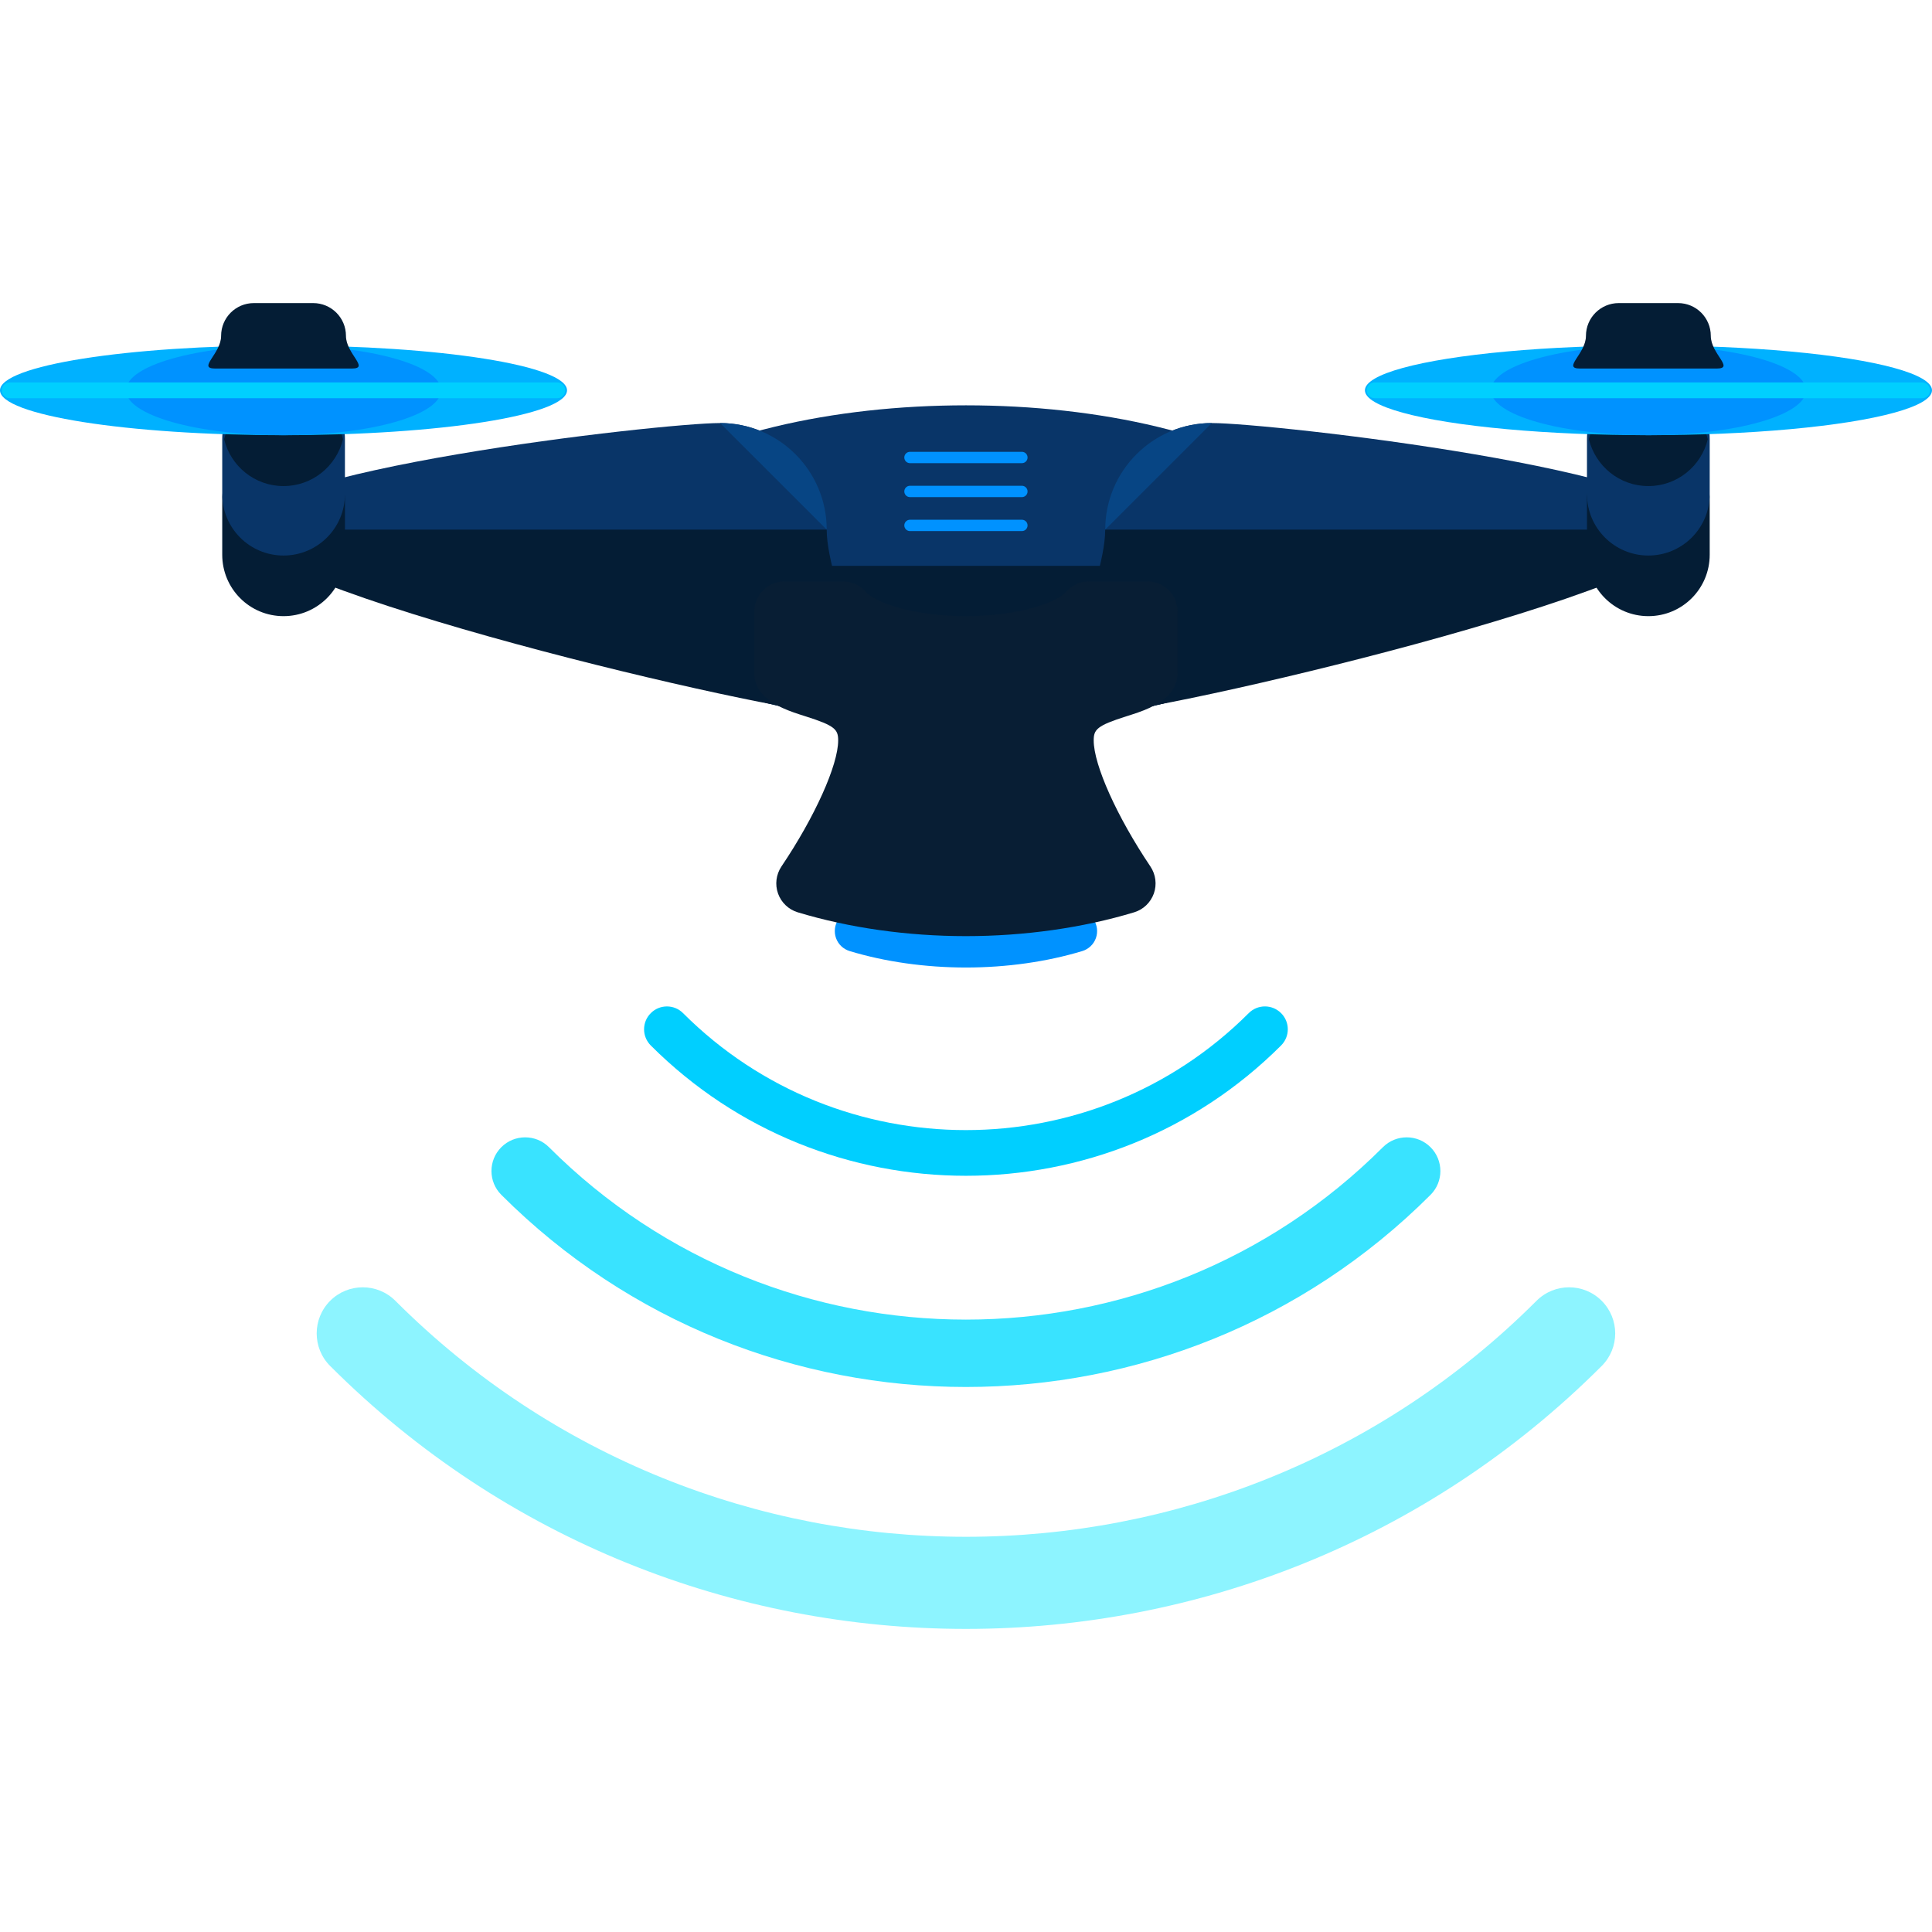 <?xml version="1.0" encoding="iso-8859-1"?>
<!-- Generator: Adobe Illustrator 19.0.0, SVG Export Plug-In . SVG Version: 6.00 Build 0)  -->
<svg version="1.1" id="Layer_1" xmlns="http://www.w3.org/2000/svg" xmlns:xlink="http://www.w3.org/1999/xlink" x="0px" y="0px"
	 viewBox="0 0 504.147 504.147" style="enable-background:new 0 0 504.147 504.147;" xml:space="preserve">
<path style="fill:#0092FF;" d="M277.984,226.868h-51.846c-1.804,4.017-4.356,8.586-7.373,13.044
	c-0.969,1.449-1.189,3.245-0.614,4.876c0.583,1.631,1.89,2.875,3.552,3.387c9.295,2.812,19.787,4.293,30.358,4.293
	c10.563,0,21.063-1.481,30.358-4.293c1.654-0.504,2.97-1.757,3.553-3.387c0.575-1.631,0.347-3.434-0.614-4.876
	C282.34,235.454,279.788,230.885,277.984,226.868z"/>
<ellipse style="fill:#093568;" cx="252.062" cy="147.658" rx="100.061" ry="41.889"/>
<path style="fill:#041D35;" d="M352.122,147.658c0,23.142-44.804,41.889-100.061,41.889s-100.061-18.755-100.061-41.889"/>
<path style="fill:#093568;" d="M215.725,138.206c0,15.368-12.438,27.829-27.829,27.829c-15.344,0-125.605-12.461-125.605-27.829
	c0-15.352,110.261-27.813,125.605-27.813C203.288,110.392,215.725,122.853,215.725,138.206z"/>
<path style="fill:#074584;" d="M187.896,110.392c15.392,0,27.829,12.461,27.829,27.813"/>
<g>
	<path style="fill:#041D35;" d="M215.725,138.206c0,15.368,17.904,48.065,2.536,48.065S62.283,153.581,62.283,138.206"/>
	<path style="fill:#041D35;" d="M90.01,144.751c0,8.862-7.176,16.03-16.022,16.03l0,0c-8.862,0-15.998-7.168-15.998-16.03v-14.336
		c0-8.846,7.136-16.014,15.998-16.014l0,0c8.846,0,16.022,7.168,16.022,16.014V144.751z"/>
</g>
<path style="fill:#093568;" d="M90.01,128.95c0,8.846-7.176,16.014-16.022,16.014l0,0c-8.862,0-15.998-7.168-15.998-16.014v-14.336
	c0-8.846,7.136-16.03,15.998-16.03l0,0c8.846,0,16.022,7.184,16.022,16.03V128.95z"/>
<path style="fill:#041D35;" d="M58.478,114.606c1.694,7.018,7.971,12.233,15.51,12.233c7.538,0,13.808-5.215,15.518-12.233
	c-1.709-7.003-7.979-12.233-15.518-12.233C66.45,102.373,60.172,107.612,58.478,114.606z"/>
<ellipse style="fill:#00B1FF;" cx="73.98" cy="101.854" rx="73.98" ry="11.705"/>
<ellipse style="fill:#0092FF;" cx="73.988" cy="101.854" rx="41.102" ry="11.705"/>
<path style="fill:#00CFFF;" d="M147.495,101.854c0,1.142-0.906,2.048-2.056,2.048H2.521c-1.126,0-2.04-0.906-2.04-2.048l0,0
	c0-1.142,0.914-2.064,2.04-2.064h142.919C146.582,99.79,147.495,100.719,147.495,101.854L147.495,101.854z"/>
<path style="fill:#041D35;" d="M90.277,87.644c0,4.695,6.294,8.523,1.56,8.523H56.123c-4.71,0,1.575-3.828,1.575-8.523l0,0
	c0-4.742,3.828-8.554,8.539-8.554h15.486C86.441,79.089,90.277,82.902,90.277,87.644L90.277,87.644z"/>
<path style="fill:#093568;" d="M288.398,138.206c0,15.368,12.438,27.829,27.821,27.829c15.352,0,125.613-12.461,125.613-27.829
	c0-15.352-110.261-27.813-125.613-27.813C300.835,110.392,288.398,122.853,288.398,138.206z"/>
<path style="fill:#074584;" d="M316.227,110.392c-15.384,0-27.821,12.461-27.821,27.813"/>
<g>
	<path style="fill:#041D35;" d="M288.398,138.206c0,15.368-17.904,48.065-2.536,48.065s155.979-32.689,155.979-48.065"/>
	<path style="fill:#041D35;" d="M414.113,144.751c0,8.862,7.176,16.03,16.022,16.03l0,0c8.854,0,16.006-7.168,16.006-16.03v-14.336
		c0-8.846-7.152-16.014-16.006-16.014l0,0c-8.846,0-16.022,7.168-16.022,16.014V144.751z"/>
</g>
<path style="fill:#093568;" d="M414.113,128.95c0,8.846,7.176,16.014,16.022,16.014l0,0c8.854,0,16.006-7.168,16.006-16.014v-14.336
	c0-8.846-7.152-16.03-16.006-16.03l0,0c-8.846,0-16.022,7.184-16.022,16.03V128.95z"/>
<path style="fill:#041D35;" d="M445.645,114.606c-1.694,7.018-7.979,12.233-15.51,12.233c-7.538,0-13.816-5.215-15.525-12.233
	c1.709-7.003,7.987-12.233,15.525-12.233C437.665,102.381,443.951,107.612,445.645,114.606z"/>
<ellipse style="fill:#00B1FF;" cx="430.159" cy="101.854" rx="73.988" ry="11.705"/>
<ellipse style="fill:#0092FF;" cx="430.159" cy="101.854" rx="41.102" ry="11.705"/>
<path style="fill:#00CFFF;" d="M356.628,101.854c0,1.142,0.906,2.048,2.056,2.048h142.919c1.126,0,2.04-0.906,2.04-2.048l0,0
	c0-1.142-0.914-2.064-2.04-2.064H358.684C357.541,99.79,356.628,100.719,356.628,101.854L356.628,101.854z"/>
<path style="fill:#041D35;" d="M413.846,87.644c0,4.695-6.294,8.523-1.56,8.523H448c4.71,0-1.575-3.828-1.575-8.523l0,0
	c0-4.742-3.828-8.554-8.539-8.554H422.4C417.69,79.089,413.846,82.902,413.846,87.644L413.846,87.644z"/>
<path style="fill:#081E34;" d="M299.402,151.714h-15.265c-2.316,0-4.521,1.032-6.018,2.796c-2.135,2.521-11.902,6.262-26.065,6.262
	c-14.171,0-23.914-3.742-26.049-6.262c-1.504-1.772-3.702-2.796-6.026-2.796h-15.258c-4.356,0-7.877,3.521-7.877,7.877v16.14
	c0,2.001,0.772,3.938,2.135,5.404c3.009,3.182,7.176,4.506,11.201,5.782c7.704,2.434,8.539,3.434,8.539,6.294
	c0,6.412-6.081,19.952-14.816,32.91c-1.386,2.08-1.717,4.695-0.874,7.05s2.749,4.167,5.136,4.892
	c13.438,4.064,28.617,6.215,43.89,6.215c15.273,0,30.46-2.15,43.898-6.215c2.395-0.725,4.285-2.536,5.136-4.892
	c0.835-2.355,0.504-4.97-0.882-7.05c-8.72-12.958-14.809-26.49-14.809-32.91c0-2.859,0.835-3.86,8.523-6.294
	c4.033-1.276,8.2-2.599,11.209-5.782c1.371-1.465,2.135-3.403,2.135-5.404v-16.14C307.279,155.243,303.75,151.714,299.402,151.714z"
	/>
<g>
	<path style="fill:#0092FF;" d="M268.138,119.38c0,0.819-0.662,1.481-1.481,1.481h-29.2c-0.819,0-1.481-0.662-1.481-1.481l0,0
		c0-0.819,0.662-1.481,1.481-1.481h29.2C267.477,117.899,268.138,118.56,268.138,119.38L268.138,119.38z"/>
	<path style="fill:#0092FF;" d="M268.138,128.241c0,0.819-0.662,1.481-1.481,1.481h-29.2c-0.819,0-1.481-0.662-1.481-1.481l0,0
		c0-0.819,0.662-1.481,1.481-1.481h29.2C267.477,126.76,268.138,127.422,268.138,128.241L268.138,128.241z"/>
	<path style="fill:#0092FF;" d="M268.138,137.103c0,0.819-0.662,1.481-1.481,1.481h-29.2c-0.819,0-1.481-0.662-1.481-1.481l0,0
		c0-0.819,0.662-1.481,1.481-1.481h29.2C267.477,135.622,268.138,136.284,268.138,137.103L268.138,137.103z"/>
</g>
<path style="fill:#8DF4FF;" d="M86.158,339.437c4.687-4.695,12.312-4.695,17.014,0c82.085,82.109,215.67,82.109,297.779,0
	c4.695-4.695,12.304-4.695,16.998,0c4.71,4.71,4.71,12.32,0,17.014c-91.475,91.475-240.325,91.475-331.792,0
	C81.463,351.765,81.463,344.148,86.158,339.437z"/>
<path style="fill:#39E3FF;" d="M130.812,299.359c3.434-3.434,9.019-3.434,12.446,0c59.983,59.983,157.617,59.983,217.6,0
	c3.434-3.434,9.003-3.434,12.43,0s3.434,9.003,0,12.43c-66.844,66.844-175.616,66.859-242.467,0
	C127.393,308.363,127.386,302.794,130.812,299.359z"/>
<path style="fill:#00CFFF;" d="M169.819,264.378c2.324-2.339,6.097-2.339,8.428,0c40.692,40.692,106.921,40.692,147.614-0.016
	c2.332-2.324,6.105-2.324,8.436,0.016c2.332,2.324,2.332,6.089,0,8.428c-45.347,45.34-119.131,45.355-164.486,0
	C167.487,270.467,167.487,266.702,169.819,264.378z"/>
<g>
</g>
<g>
</g>
<g>
</g>
<g>
</g>
<g>
</g>
<g>
</g>
<g>
</g>
<g>
</g>
<g>
</g>
<g>
</g>
<g>
</g>
<g>
</g>
<g>
</g>
<g>
</g>
<g>
</g>
</svg>
